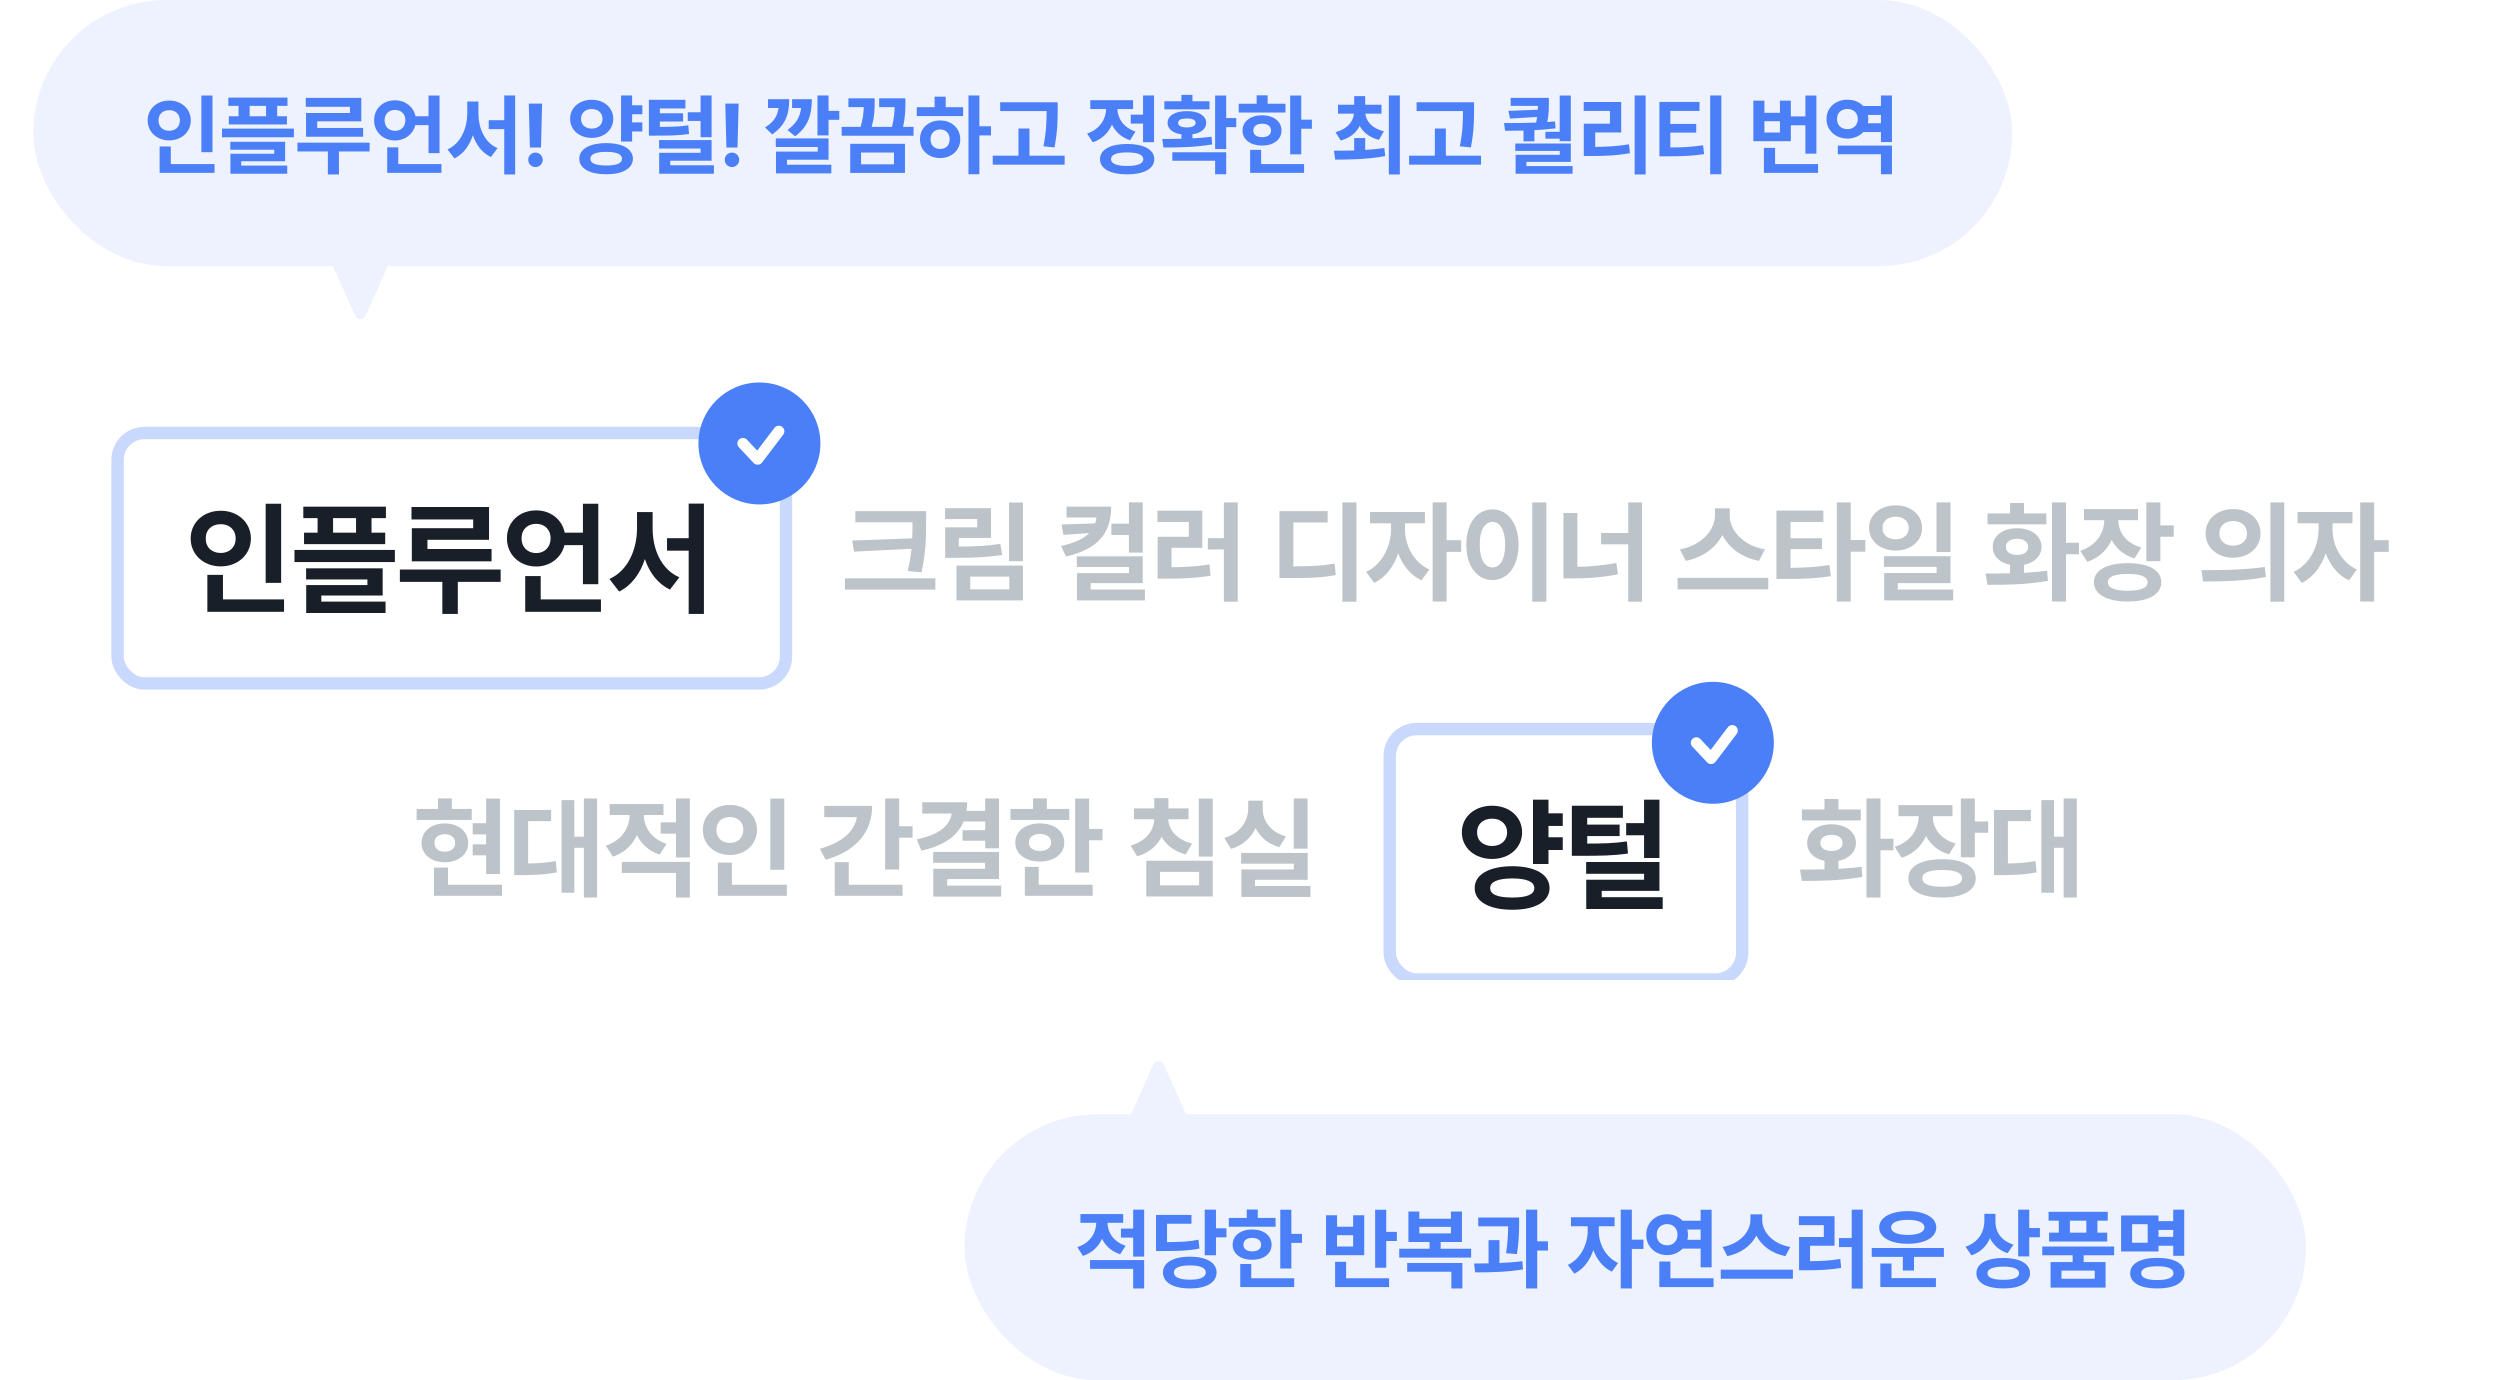 <svg width="451" height="249" viewBox="0 0 451 249" fill="none" xmlns="http://www.w3.org/2000/svg">
<g clip-path="url(#clip0_244_9252)">
<g filter="url(#filter0_d_244_9252)">
<rect x="19.092" y="76" width="122.816" height="47.408" rx="5.959" fill="white"/>
<path d="M49.719 89.874V104.147H46.925V89.874H49.719ZM33.395 96.138C33.395 93.224 35.773 91.129 38.829 91.14C41.873 91.129 44.252 93.224 44.263 96.138C44.252 99.095 41.873 101.179 38.829 101.179C35.773 101.179 33.395 99.095 33.395 96.138ZM36.123 96.138C36.101 97.796 37.268 98.757 38.829 98.757C40.335 98.757 41.502 97.796 41.513 96.138C41.502 94.523 40.335 93.552 38.829 93.563C37.268 93.552 36.101 94.523 36.123 96.138ZM36.406 109.363V102.707H39.222V107.137H50.242V109.363H36.406ZM68.622 90.398V92.471H66.025V95.09H68.491V97.163H53.848V95.09H56.292V92.471H53.717V90.398H68.622ZM52.123 100.393V98.211H70.237V100.393H52.123ZM54.219 103.536V101.528H68.033V106.438H56.968V107.53H68.556V109.581H54.24V104.54H65.283V103.536H54.219ZM59.085 95.09H63.232V92.471H59.085V95.09ZM87.22 90.464V96.378H76.112V98.036H87.678V100.262H73.296V94.283H84.361V92.712H73.231V90.464H87.22ZM71.136 103.972V101.746H89.315V103.972H81.589V109.755H78.796V103.972H71.136ZM106.931 89.874V104.387H104.159V97.338H100.831C100.274 99.629 98.223 101.19 95.735 101.201C92.724 101.19 90.432 99.051 90.454 96.116C90.432 93.159 92.724 91.064 95.735 91.075C98.299 91.064 100.394 92.69 100.875 95.09H104.159V89.874H106.931ZM93.095 96.116C93.084 97.764 94.229 98.778 95.735 98.778C97.197 98.778 98.321 97.764 98.332 96.116C98.321 94.457 97.197 93.497 95.735 93.497C94.229 93.497 93.084 94.457 93.095 96.116ZM93.749 109.363V102.925H96.543V107.137H107.411V109.363H93.749ZM116.734 94.348C116.745 98.08 118.25 101.714 121.557 103.143L119.854 105.369C117.65 104.3 116.166 102.314 115.337 99.859C114.486 102.467 112.958 104.605 110.689 105.718L108.943 103.449C112.347 101.91 113.897 98.08 113.918 94.348V91.38H116.734V94.348ZM119.331 98.342V96.094H123.237V89.853H125.987V109.755H123.237V98.342H119.331Z" fill="#191F28"/>
<rect x="20.209" y="77.117" width="120.582" height="45.173" rx="4.842" stroke="#4A7FF7" stroke-opacity="0.3" stroke-width="2.235"/>
</g>
<path d="M167.071 92.209V94.291C167.061 96.893 167.061 99.368 166.246 103.247L163.752 103.012C164.105 101.529 164.311 100.213 164.439 99.005L154.069 99.516L153.754 97.512L164.567 97.119C164.606 96.137 164.616 95.214 164.616 94.291V94.212H154.304V92.209H167.071ZM152.439 106.37V104.328H168.741V106.37H152.439ZM184.536 90.657V101.244H182.022V90.657H184.536ZM170.492 93.643V91.679H178.781V97.041H172.967V98.592C175.953 98.583 178.064 98.504 180.47 98.101L180.784 100.105C178.044 100.547 175.629 100.635 172.083 100.635H170.512V95.136H176.287V93.643H170.492ZM172.555 108.315V102.03H184.536V108.315H172.555ZM175.03 106.311H182.081V104.013H175.03V106.311ZM200.453 91.404C200.453 96.226 198.066 99.054 192.302 100.399L191.418 98.494C193.893 97.954 195.493 97.159 196.485 96.167L191.85 96.491L191.497 94.625L197.575 94.419C197.683 94.075 197.762 93.712 197.801 93.348H192.4V91.404H200.453ZM194.266 102.285V100.36H206.149V105.192H196.76V106.351H206.542V108.315H194.286V103.385H203.674V102.285H194.266ZM200.492 96.51V94.468H203.654V90.638H206.149V99.692H203.654V96.51H200.492ZM223.28 90.638V108.55H220.785V99.123H217.898V97.08H220.785V90.638H223.28ZM208.804 94.153V92.13H216.896V98.828H211.338V102.324C213.803 102.305 215.885 102.216 218.193 101.813L218.389 103.856C215.737 104.298 213.312 104.396 210.317 104.386H208.843V96.844H214.461V94.153H208.804ZM244.696 90.638V108.55H242.162V90.638H244.696ZM230.81 104.288V92.209H239.511V94.252H233.324V102.167C236.525 102.167 238.499 102.079 240.748 101.676L240.984 103.738C238.509 104.21 236.231 104.288 232.362 104.288H230.81ZM253.46 95.509C253.45 98.229 254.904 101.372 257.84 102.737L256.445 104.701C254.452 103.787 253.038 101.961 252.232 99.82C251.437 102.177 249.964 104.18 247.902 105.152L246.448 103.169C249.424 101.784 250.926 98.465 250.946 95.509V94.409H247.155V92.366H257.054V94.409H253.46V95.509ZM258.449 108.511V90.638H260.963V97.453H263.595V99.555H260.963V108.511H258.449ZM278.958 90.638V108.55H276.424V90.638H278.958ZM264.522 98.258C264.512 94.36 266.505 91.895 269.255 91.895C271.946 91.895 273.949 94.36 273.949 98.258C273.949 102.187 271.946 104.642 269.255 104.642C266.505 104.642 264.512 102.187 264.522 98.258ZM266.938 98.258C266.928 100.92 267.861 102.373 269.255 102.363C270.61 102.373 271.524 100.92 271.534 98.258C271.524 95.607 270.61 94.153 269.255 94.153C267.861 94.153 266.928 95.607 266.938 98.258ZM296.226 90.638V108.55H293.732V98.2H288.841V96.157H293.732V90.638H296.226ZM282.045 104.347V92.543H284.559V102.255C286.828 102.216 289.165 102.02 291.591 101.558L291.866 103.601C288.979 104.2 286.229 104.347 283.558 104.347H282.045ZM312.045 92.995C312.035 95.617 314.363 98.416 318.409 99.103L317.309 101.185C314.186 100.566 311.878 98.808 310.719 96.52C309.541 98.789 307.223 100.556 304.13 101.185L303.049 99.103C307.027 98.396 309.354 95.587 309.374 92.995V91.698H312.045V92.995ZM302.637 106.311V104.249H318.998V106.311H302.637ZM328.94 92.111V94.153H323.009V97.1H328.685V99.064H323.009V102.442C325.562 102.413 327.654 102.305 330.04 101.931L330.276 103.954C327.546 104.367 325.11 104.445 321.987 104.445H320.475V92.111H328.94ZM331.356 108.511V90.638H333.87V97.414H336.502V99.516H333.87V108.511H331.356ZM341.986 91.168C344.706 91.158 346.749 92.867 346.758 95.253C346.749 97.62 344.706 99.309 341.986 99.319C339.226 99.309 337.174 97.62 337.174 95.253C337.174 92.867 339.226 91.158 341.986 91.168ZM339.609 95.253C339.59 96.53 340.601 97.286 341.986 97.296C343.341 97.286 344.333 96.53 344.343 95.253C344.333 93.967 343.341 93.211 341.986 93.211C340.611 93.211 339.59 93.967 339.609 95.253ZM339.864 102.265V100.34H351.865V105.192H342.359V106.351H352.356V108.315H339.904V103.365H349.371V102.265H339.864ZM349.351 99.594V90.638H351.865V99.594H349.351ZM372.712 90.638V97.905H375.049V99.987H372.712V108.511H370.178V90.638H372.712ZM358.197 103.463C359.503 103.463 361.026 103.463 362.617 103.424V101.892C360.721 101.519 359.484 100.311 359.494 98.651C359.484 96.658 361.291 95.293 363.893 95.293C366.447 95.293 368.273 96.658 368.293 98.651C368.273 100.311 367.016 101.529 365.131 101.892V103.336C366.545 103.257 367.969 103.139 369.295 102.953L369.452 104.779C365.651 105.486 361.546 105.516 358.531 105.506L358.197 103.463ZM358.551 94.586V92.621H362.617V90.736H365.131V92.621H369.157V94.586H358.551ZM361.87 98.651C361.86 99.594 362.666 100.105 363.893 100.105C365.082 100.105 365.877 99.594 365.877 98.651C365.877 97.728 365.082 97.208 363.893 97.198C362.666 97.208 361.86 97.728 361.87 98.651ZM385.699 91.836V93.839H382.144C382.153 95.921 383.42 97.934 386.268 98.769L385.07 100.733C383.096 100.134 381.721 98.926 380.936 97.404C380.14 99.201 378.687 100.635 376.546 101.342L375.269 99.358C378.235 98.425 379.581 96.108 379.61 93.839H375.957V91.836H385.699ZM377.744 105.035C377.734 102.854 380.091 101.588 383.872 101.597C387.594 101.588 389.892 102.854 389.902 105.035C389.892 107.225 387.594 108.521 383.872 108.511C380.091 108.521 377.734 107.225 377.744 105.035ZM380.258 105.035C380.238 106.056 381.525 106.567 383.872 106.567C386.19 106.567 387.427 106.056 387.427 105.035C387.427 104.033 386.19 103.532 383.872 103.542C381.525 103.532 380.238 104.033 380.258 105.035ZM387.211 101.244V90.638H389.725V94.782H392.141V96.825H389.725V101.244H387.211ZM402.853 91.836C405.691 91.826 407.793 93.653 407.803 96.216C407.793 98.789 405.691 100.606 402.853 100.615C400.035 100.606 397.874 98.789 397.884 96.216C397.874 93.653 400.035 91.826 402.853 91.836ZM397.138 102.854C400.329 102.864 404.748 102.825 408.569 102.285L408.765 104.092C404.798 104.868 400.555 104.897 397.432 104.897L397.138 102.854ZM400.378 96.216C400.369 97.63 401.439 98.445 402.853 98.435C404.277 98.445 405.357 97.63 405.367 96.216C405.357 94.821 404.277 93.996 402.853 93.996C401.439 93.996 400.369 94.821 400.378 96.216ZM409.59 108.55V90.638H412.084V108.55H409.59ZM420.789 95.509C420.779 98.229 422.233 101.372 425.169 102.737L423.775 104.701C421.781 103.787 420.367 101.961 419.562 99.82C418.766 102.177 417.293 104.18 415.231 105.152L413.777 103.169C416.753 101.784 418.256 98.465 418.275 95.509V94.409H414.484V92.366H424.384V94.409H420.789V95.509ZM425.778 108.511V90.638H428.292V97.453H430.924V99.555H428.292V108.511H425.778Z" fill="#BCC3C9"/>
<path d="M90.187 144.066V157.677H87.692V154.299H85.276V152.315H87.692V150.528H85.276V148.504H87.692V144.066H90.187ZM75.161 147.915V145.932H79.011V144.026H81.505V145.932H85.1V147.915H75.161ZM76.045 152.06C76.026 149.997 77.803 148.544 80.229 148.544C82.684 148.544 84.452 149.997 84.471 152.06C84.452 154.122 82.684 155.556 80.229 155.556C77.803 155.556 76.026 154.122 76.045 152.06ZM78.284 161.605V156.518H80.818V159.602H90.56V161.605H78.284ZM78.382 152.06C78.373 153.091 79.139 153.65 80.229 153.65C81.309 153.65 82.105 153.091 82.114 152.06C82.105 151.058 81.309 150.498 80.229 150.488C79.139 150.498 78.373 151.058 78.382 152.06ZM107.71 144.046V161.919H105.334V152.943H103.605V161.055H101.307V144.341H103.605V150.94H105.334V144.046H107.71ZM92.764 157.873V146.108H99.422V148.131H95.278V155.772C97.006 155.742 98.538 155.644 100.266 155.34L100.443 157.382C98.263 157.795 96.358 157.863 94.001 157.873H92.764ZM119.695 145.048V147.031H116.14C116.15 149.133 117.427 151.303 120.245 152.236L119.008 154.161C117.034 153.542 115.669 152.246 114.893 150.645C114.098 152.423 112.674 153.857 110.562 154.534L109.286 152.551C112.232 151.618 113.567 149.251 113.587 147.031H109.993V145.048H119.695ZM112.173 157.48V155.477H124.448V161.919H121.954V157.48H112.173ZM119.185 150.39V148.347H121.954V144.046H124.448V154.691H121.954V150.39H119.185ZM141.481 144.066V156.911H138.967V144.066H141.481ZM126.79 149.703C126.79 147.081 128.931 145.195 131.68 145.205C134.42 145.195 136.561 147.081 136.571 149.703C136.561 152.364 134.42 154.24 131.68 154.24C128.931 154.24 126.79 152.364 126.79 149.703ZM129.245 149.703C129.225 151.195 130.276 152.06 131.68 152.06C133.035 152.06 134.086 151.195 134.096 149.703C134.086 148.249 133.035 147.375 131.68 147.385C130.276 147.375 129.225 148.249 129.245 149.703ZM129.5 161.605V155.615H132.034V159.602H141.952V161.605H129.5ZM162.21 144.046V149.054H164.626V151.117H162.21V156.852H159.677V144.046H162.21ZM147.912 153.12C151.918 152.01 154.187 149.938 154.58 147.424H148.697V145.382H157.339C157.329 150.213 154.315 153.592 148.953 155.104L147.912 153.12ZM150.583 161.605V155.536H153.116V159.602H162.819V161.605H150.583ZM180.225 144.046V153.042H177.73V151.667H173.645V149.762H177.73V148.19H173.842C172.732 150.871 170.179 152.59 166.221 153.454L165.376 151.411C169.471 150.606 171.357 148.907 171.691 146.756H166.378V144.733H174.47C174.47 145.274 174.431 145.794 174.352 146.285H177.73V144.046H180.225ZM168.342 155.654V153.69H180.225V158.58H170.876V159.759H180.618V161.743H168.362V156.734H177.711V155.654H168.342ZM196.472 144.066V149.545H198.888V151.588H196.472V157.402H193.958V144.066H196.472ZM182.291 147.915V145.932H186.357V144.026H188.851V145.932H192.897V147.915H182.291ZM183.155 152.001C183.155 149.928 184.992 148.544 187.594 148.544C190.187 148.544 191.994 149.928 191.994 152.001C191.994 154.063 190.187 155.418 187.594 155.418C184.992 155.418 183.155 154.063 183.155 152.001ZM184.884 161.605V156.381H187.378V159.602H197.12V161.605H184.884ZM185.61 152.001C185.601 152.983 186.396 153.513 187.594 153.513C188.802 153.513 189.617 152.983 189.617 152.001C189.617 151.009 188.802 150.459 187.594 150.449C186.396 150.459 185.601 151.009 185.61 152.001ZM214.412 145.833V147.797H210.759C210.818 149.624 212.193 151.46 215.06 152.177L213.901 154.141C211.829 153.601 210.376 152.443 209.541 150.95C208.736 152.59 207.272 153.876 205.141 154.475L203.983 152.551C206.811 151.716 208.166 149.771 208.225 147.797H204.572V145.833H208.225V143.987H210.778V145.833H214.412ZM206.791 161.723V155.281H218.772V161.723H206.791ZM209.266 159.719H216.317V157.284H209.266V159.719ZM216.258 154.534V144.066H218.772V154.534H216.258ZM235.883 144.046V153.1H233.389V144.046H235.883ZM220.858 151.176C223.844 150.282 225.179 148.033 225.179 145.814V144.439H227.791V145.814C227.772 147.984 229.068 150.056 231.995 150.901L230.777 152.826C228.724 152.236 227.31 150.989 226.495 149.398C225.69 151.136 224.227 152.501 222.096 153.14L220.858 151.176ZM223.902 155.811V153.866H235.903V158.718H226.397V159.818H236.394V161.801H223.942V156.852H233.409V155.811H223.902Z" fill="#BCC3C9"/>
<g filter="url(#filter1_d_244_9252)">
<rect x="248.592" y="129.408" width="65.817" height="47.408" rx="5.959" fill="white"/>
<path d="M280.921 145.727V147.996H278.346V150.048H280.921V152.339H278.346V154.871H275.552V143.261H278.346V145.727H280.921ZM262.72 149.153C262.709 146.327 265.066 144.341 268.176 144.352C271.253 144.341 273.588 146.327 273.588 149.153C273.588 151.957 271.253 153.965 268.176 153.954C265.066 153.965 262.709 151.957 262.72 149.153ZM265.033 159.214C265.023 156.737 267.685 155.275 271.842 155.264C275.923 155.275 278.531 156.737 278.542 159.214C278.531 161.658 275.923 163.131 271.842 163.12C267.685 163.131 265.023 161.658 265.033 159.214ZM265.47 149.153C265.448 150.703 266.616 151.608 268.176 151.619C269.704 151.608 270.871 150.703 270.882 149.153C270.871 147.626 269.704 146.676 268.176 146.687C266.616 146.676 265.448 147.626 265.47 149.153ZM267.827 159.214C267.805 160.381 269.234 160.916 271.842 160.916C274.417 160.916 275.792 160.381 275.792 159.214C275.792 158.057 274.417 157.479 271.842 157.468C269.234 157.479 267.805 158.057 267.827 159.214ZM291.771 144.352V146.534H285.333V147.756H291.182V149.83H285.333V151.183C288.258 151.172 290.211 151.128 292.492 150.79L292.688 152.972C290.058 153.365 287.81 153.387 284.111 153.387H282.562V144.352H291.771ZM285.137 156.639V154.5H298.362V159.716H287.952V160.85H298.951V162.989H285.159V157.708H295.59V156.639H285.137ZM292.361 149.677V147.495H295.59V143.261H298.362V153.78H295.59V149.677H292.361Z" fill="#191F28"/>
<rect x="249.709" y="130.526" width="63.582" height="45.173" rx="4.842" stroke="#4A7FF7" stroke-opacity="0.3" stroke-width="2.235"/>
</g>
<g clip-path="url(#clip1_244_9252)">
<path d="M339.237 144.046V151.313H341.574V153.395H339.237V161.919H336.703V144.046H339.237ZM324.722 156.872C326.029 156.872 327.551 156.872 329.142 156.832V155.3C327.246 154.927 326.009 153.719 326.019 152.06C326.009 150.066 327.816 148.701 330.418 148.701C332.972 148.701 334.798 150.066 334.818 152.06C334.798 153.719 333.541 154.937 331.656 155.3V156.744C333.07 156.665 334.494 156.547 335.82 156.361L335.977 158.187C332.176 158.895 328.071 158.924 325.056 158.914L324.722 156.872ZM325.076 147.994V146.03H329.142V144.144H331.656V146.03H335.682V147.994H325.076ZM328.395 152.06C328.386 153.002 329.191 153.513 330.418 153.513C331.607 153.513 332.402 153.002 332.402 152.06C332.402 151.136 331.607 150.616 330.418 150.606C329.191 150.616 328.386 151.136 328.395 152.06ZM352.224 145.244V147.247H348.669C348.679 149.329 349.945 151.343 352.793 152.177L351.595 154.141C349.621 153.542 348.246 152.334 347.461 150.812C346.665 152.609 345.212 154.043 343.071 154.75L341.794 152.767C344.76 151.834 346.106 149.516 346.135 147.247H342.482V145.244H352.224ZM344.269 158.443C344.259 156.263 346.616 154.996 350.397 155.006C354.119 154.996 356.417 156.263 356.427 158.443C356.417 160.633 354.119 161.929 350.397 161.919C346.616 161.929 344.259 160.633 344.269 158.443ZM346.783 158.443C346.764 159.464 348.05 159.975 350.397 159.975C352.715 159.975 353.952 159.464 353.952 158.443C353.952 157.441 352.715 156.94 350.397 156.95C348.05 156.94 346.764 157.441 346.783 158.443ZM353.736 154.652V144.046H356.25V148.19H358.666V150.233H356.25V154.652H353.736ZM374.658 144.046V161.919H372.281V152.943H370.553V161.055H368.255V144.341H370.553V150.94H372.281V144.046H374.658ZM359.711 157.873V146.108H366.369V148.131H362.225V155.772C363.953 155.742 365.485 155.644 367.214 155.34L367.391 157.382C365.21 157.795 363.305 157.863 360.948 157.873H359.711Z" fill="#BCC3C9"/>
</g>
</g>
<circle cx="137" cy="80" r="11" fill="#4A7FF7"/>
<path d="M140.5 77.8L136.681 82.835L134.019 79.999" stroke="white" stroke-width="2" stroke-linecap="round" stroke-linejoin="round"/>
<circle cx="309" cy="134" r="11" fill="#4A7FF7"/>
<path d="M312.5 131.8L308.681 136.835L306.019 133.999" stroke="white" stroke-width="2" stroke-linecap="round" stroke-linejoin="round"/>
<path d="M208.089 192.018L202.637 204.088C202.339 204.75 202.823 205.5 203.549 205.5H214.451C215.177 205.5 215.661 204.75 215.363 204.088L209.911 192.018C209.557 191.233 208.443 191.233 208.089 192.018Z" fill="white"/>
<path d="M208.089 192.018L202.637 204.088C202.339 204.75 202.823 205.5 203.549 205.5H214.451C215.177 205.5 215.661 204.75 215.363 204.088L209.911 192.018C209.557 191.233 208.443 191.233 208.089 192.018Z" fill="#4A7FF7" fill-opacity="0.1"/>
<rect x="174" y="201" width="242" height="48" rx="24" fill="white"/>
<rect x="174" y="201" width="242" height="48" rx="24" fill="#4A7FF7" fill-opacity="0.1"/>
<path d="M202.625 219.016V220.594H199.797C199.805 222.266 200.82 223.992 203.062 224.734L202.078 226.266C200.508 225.773 199.422 224.742 198.805 223.469C198.172 224.883 197.039 226.023 195.359 226.562L194.344 224.984C196.688 224.242 197.75 222.359 197.766 220.594H194.906V219.016H202.625ZM196.641 228.906V227.312H206.406V232.438H204.422V228.906H196.641ZM202.219 223.266V221.641H204.422V218.219H206.406V226.688H204.422V223.266H202.219ZM219.363 218.219V221.594H221.253V223.219H219.363V226.453H217.331V218.219H219.363ZM208.55 225.688V219.172H214.941V220.766H210.534V224.078C213.175 224.062 214.62 223.977 216.206 223.641L216.378 225.234C214.62 225.617 212.948 225.68 209.738 225.688H208.55ZM209.8 229.547C209.792 227.758 211.698 226.703 214.675 226.703C217.597 226.703 219.464 227.758 219.472 229.547C219.464 231.375 217.597 232.445 214.675 232.438C211.698 232.445 209.792 231.375 209.8 229.547ZM211.769 229.547C211.761 230.406 212.808 230.859 214.675 230.859C216.48 230.859 217.527 230.406 217.534 229.547C217.527 228.711 216.48 228.273 214.675 228.281C212.808 228.273 211.761 228.711 211.769 229.547ZM232.959 218.234V222.594H234.881V224.219H232.959V228.844H230.959V218.234H232.959ZM221.678 221.297V219.719H224.913V218.203H226.897V219.719H230.116V221.297H221.678ZM222.366 224.547C222.366 222.898 223.827 221.797 225.897 221.797C227.959 221.797 229.397 222.898 229.397 224.547C229.397 226.188 227.959 227.266 225.897 227.266C223.827 227.266 222.366 226.188 222.366 224.547ZM223.741 232.188V228.031H225.725V230.594H233.475V232.188H223.741ZM224.319 224.547C224.311 225.328 224.944 225.75 225.897 225.75C226.858 225.75 227.506 225.328 227.506 224.547C227.506 223.758 226.858 223.32 225.897 223.312C224.944 223.32 224.311 223.758 224.319 224.547ZM250.075 218.234V222.234H251.997V223.875H250.075V228.703H248.075V218.234H250.075ZM239.216 226.438V219.234H241.2V221.297H244.106V219.234H246.106V226.438H239.216ZM240.856 232.188V227.625H242.841V230.594H250.591V232.188H240.856ZM241.2 224.875H244.106V222.828H241.2V224.875ZM265.391 225.266V226.875H252.422V225.266H257.891V224.062H254.078V218.562H256.047V219.859H261.75V218.562H263.734V224.062H259.891V225.266H265.391ZM253.859 229.422V227.844H263.812V232.438H261.828V229.422H253.859ZM256.047 222.5H261.75V221.328H256.047V222.5ZM274.05 219.641V220.781C274.034 222.117 274.034 223.867 273.659 226.234L271.691 226.078C272.019 224.016 272.05 222.492 272.066 221.234H266.675V219.641H274.05ZM265.925 227.938C266.722 227.938 267.613 227.93 268.534 227.906V223.719H270.503V227.844C271.902 227.789 273.316 227.688 274.628 227.516L274.753 229C271.823 229.492 268.605 229.547 266.113 229.531L265.925 227.938ZM275.3 232.438V218.219H277.316V223.938H279.253V225.594H277.316V232.438H275.3ZM288.416 222.094C288.408 224.258 289.564 226.758 291.9 227.844L290.791 229.406C289.205 228.68 288.08 227.227 287.439 225.523C286.806 227.398 285.634 228.992 283.994 229.766L282.838 228.188C285.205 227.086 286.4 224.445 286.416 222.094V221.219H283.4V219.594H291.275V221.219H288.416V222.094ZM292.384 232.438V218.219H294.384V223.641H296.478V225.312H294.384V232.438H292.384ZM308.778 218.234V228.625H306.794V225.25H303.544C302.856 225.977 301.872 226.422 300.762 226.422C298.606 226.422 296.966 224.859 296.981 222.75C296.966 220.609 298.606 219.055 300.762 219.047C301.864 219.055 302.848 219.492 303.536 220.219H306.794V218.234H308.778ZM298.872 222.75C298.864 223.938 299.653 224.656 300.762 224.656C301.809 224.656 302.614 223.938 302.622 222.75C302.614 221.547 301.809 220.828 300.762 220.828C299.653 220.828 298.864 221.547 298.872 222.75ZM299.341 232.188V227.578H301.341V230.594H309.122V232.188H299.341ZM304.395 221.812C304.473 222.109 304.512 222.422 304.512 222.75C304.512 223.062 304.473 223.367 304.403 223.656H306.794V221.812H304.395ZM317.906 220.094C317.898 222.18 319.75 224.406 322.969 224.953L322.094 226.609C319.609 226.117 317.773 224.719 316.852 222.898C315.914 224.703 314.07 226.109 311.609 226.609L310.75 224.953C313.914 224.391 315.766 222.156 315.781 220.094V219.062H317.906V220.094ZM310.422 230.688V229.047H323.438V230.688H310.422ZM336.034 218.219V232.469H334.05V224.969H331.753V223.344H334.05V218.219H336.034ZM324.519 221.016V219.406H330.956V224.734H326.534V227.516C328.495 227.5 330.152 227.43 331.988 227.109L332.144 228.734C330.034 229.086 328.105 229.164 325.722 229.156H324.55V223.156H329.019V221.016H324.519ZM350.678 225.141V226.734H345.288V229.203H343.272V226.734H337.663V225.141H350.678ZM339.006 221.438C339.006 219.633 341.069 218.5 344.163 218.484C347.241 218.5 349.295 219.633 349.303 221.438C349.295 223.25 347.241 224.375 344.163 224.375C341.069 224.375 339.006 223.25 339.006 221.438ZM339.209 232.188V227.938H341.225V230.578H349.241V232.188H339.209ZM341.163 221.438C341.155 222.305 342.327 222.773 344.163 222.781C345.998 222.773 347.163 222.305 347.163 221.438C347.163 220.531 345.998 220.062 344.163 220.062C342.327 220.062 341.155 220.531 341.163 221.438ZM359.981 220.453C359.973 222.18 360.981 223.836 363.231 224.531L362.169 226.078C360.661 225.578 359.606 224.609 358.997 223.367C358.38 224.797 357.278 225.922 355.653 226.469L354.575 224.906C356.95 224.117 357.966 222.227 357.981 220.266V218.969H359.981V220.453ZM356.544 229.688C356.536 227.961 358.419 226.938 361.419 226.938C364.364 226.938 366.208 227.961 366.216 229.688C366.208 231.43 364.364 232.445 361.419 232.438C358.419 232.445 356.536 231.43 356.544 229.688ZM358.544 229.688C358.528 230.492 359.552 230.875 361.419 230.875C363.262 230.875 364.247 230.492 364.247 229.688C364.247 228.914 363.262 228.5 361.419 228.5C359.552 228.5 358.528 228.914 358.544 229.688ZM364.075 226.656V218.219H366.075V221.547H367.997V223.203H366.075V226.656H364.075ZM381.391 224.875V226.453H375.891V227.672H379.844V232.281H369.922V227.672H373.906V226.453H368.422V224.875H381.391ZM369.562 220.203V218.609H380.234V220.203H378.375V222.375H380.141V223.969H369.656V222.375H371.406V220.203H369.562ZM371.891 230.688H377.891V229.219H371.891V230.688ZM373.406 222.375H376.375V220.203H373.406V222.375ZM394.034 218.219V226.547H392.05V224.734H389.394V225.766H382.644V219.266H389.394V220.297H392.05V218.219H394.034ZM384.284 229.688C384.284 227.938 386.144 226.914 389.175 226.922C392.214 226.914 394.073 227.938 394.081 229.688C394.073 231.445 392.214 232.445 389.175 232.438C386.144 232.445 384.284 231.445 384.284 229.688ZM384.628 224.188H387.441V220.844H384.628V224.188ZM386.269 229.688C386.269 230.5 387.292 230.922 389.175 230.922C391.066 230.922 392.089 230.5 392.097 229.688C392.089 228.844 391.066 228.438 389.175 228.438C387.292 228.438 386.269 228.844 386.269 229.688ZM389.394 223.125H392.05V221.875H389.394V223.125Z" fill="#4A7FF7"/>
<path d="M65.911 56.981L71.362 44.911C71.661 44.249 71.177 43.499 70.451 43.499L59.549 43.499C58.823 43.499 58.339 44.249 58.638 44.911L64.089 56.981C64.443 57.766 65.557 57.766 65.911 56.981Z" fill="white"/>
<path d="M65.911 56.981L71.362 44.911C71.661 44.249 71.177 43.499 70.451 43.499L59.549 43.499C58.823 43.499 58.339 44.249 58.638 44.911L64.089 56.981C64.443 57.766 65.557 57.766 65.911 56.981Z" fill="#4A7FF7" fill-opacity="0.1"/>
<rect x="6" width="357" height="48" rx="24" fill="white"/>
<rect x="6" width="357" height="48" rx="24" fill="#4A7FF7" fill-opacity="0.1"/>
<path d="M38.328 17.234V27.453H36.328V17.234H38.328ZM26.641 21.719C26.641 19.633 28.344 18.133 30.531 18.141C32.711 18.133 34.414 19.633 34.422 21.719C34.414 23.836 32.711 25.328 30.531 25.328C28.344 25.328 26.641 23.836 26.641 21.719ZM28.594 21.719C28.578 22.906 29.414 23.594 30.531 23.594C31.609 23.594 32.445 22.906 32.453 21.719C32.445 20.562 31.609 19.867 30.531 19.875C29.414 19.867 28.578 20.562 28.594 21.719ZM28.797 31.188V26.422H30.812V29.594H38.703V31.188H28.797ZM51.862 17.609V19.094H50.003V20.969H51.769V22.453H41.284V20.969H43.034V19.094H41.191V17.609H51.862ZM40.05 24.766V23.203H53.019V24.766H40.05ZM41.55 27.016V25.578H51.441V29.094H43.519V29.875H51.816V31.344H41.566V27.734H49.472V27.016H41.55ZM45.034 20.969H48.003V19.094H45.034V20.969ZM65.178 17.656V21.891H57.225V23.078H65.506V24.672H55.209V20.391H63.131V19.266H55.163V17.656H65.178ZM53.663 27.328V25.734H66.678V27.328H61.147V31.469H59.147V27.328H53.663ZM79.291 17.234V27.625H77.306V22.578H74.923C74.525 24.219 73.056 25.336 71.275 25.344C69.119 25.336 67.478 23.805 67.494 21.703C67.478 19.586 69.119 18.086 71.275 18.094C73.111 18.086 74.611 19.25 74.955 20.969H77.306V17.234H79.291ZM69.384 21.703C69.377 22.883 70.197 23.609 71.275 23.609C72.322 23.609 73.127 22.883 73.134 21.703C73.127 20.516 72.322 19.828 71.275 19.828C70.197 19.828 69.377 20.516 69.384 21.703ZM69.853 31.188V26.578H71.853V29.594H79.634V31.188H69.853ZM86.309 20.438C86.317 23.109 87.395 25.711 89.763 26.734L88.544 28.328C86.966 27.562 85.903 26.141 85.309 24.383C84.7 26.25 83.606 27.781 81.981 28.578L80.731 26.953C83.169 25.852 84.278 23.109 84.294 20.438V18.312H86.309V20.438ZM88.169 23.297V21.688H90.966V17.219H92.934V31.469H90.966V23.297H88.169ZM97.797 18.688L97.594 26.609H95.594L95.391 18.688H97.797ZM95.297 28.828C95.281 28.109 95.875 27.523 96.609 27.531C97.305 27.523 97.906 28.109 97.906 28.828C97.906 29.555 97.305 30.141 96.609 30.141C95.875 30.141 95.281 29.555 95.297 28.828ZM115.881 18.984V20.609H114.037V22.078H115.881V23.719H114.037V25.531H112.037V17.219H114.037V18.984H115.881ZM102.85 21.438C102.842 19.414 104.53 17.992 106.756 18C108.959 17.992 110.631 19.414 110.631 21.438C110.631 23.445 108.959 24.883 106.756 24.875C104.53 24.883 102.842 23.445 102.85 21.438ZM104.506 28.641C104.498 26.867 106.405 25.82 109.381 25.812C112.303 25.82 114.17 26.867 114.178 28.641C114.17 30.391 112.303 31.445 109.381 31.438C106.405 31.445 104.498 30.391 104.506 28.641ZM104.819 21.438C104.803 22.547 105.639 23.195 106.756 23.203C107.85 23.195 108.686 22.547 108.694 21.438C108.686 20.344 107.85 19.664 106.756 19.672C105.639 19.664 104.803 20.344 104.819 21.438ZM106.506 28.641C106.491 29.477 107.514 29.859 109.381 29.859C111.225 29.859 112.209 29.477 112.209 28.641C112.209 27.812 111.225 27.398 109.381 27.391C107.514 27.398 106.491 27.812 106.506 28.641ZM123.65 18V19.562H119.041V20.438H123.228V21.922H119.041V22.891C121.134 22.883 122.533 22.852 124.166 22.609L124.306 24.172C122.423 24.453 120.814 24.469 118.166 24.469H117.056V18H123.65ZM118.9 26.797V25.266H128.369V29H120.916V29.812H128.791V31.344H118.916V27.562H126.384V26.797H118.9ZM124.072 21.812V20.25H126.384V17.219H128.369V24.75H126.384V21.812H124.072ZM133.247 18.688L133.044 26.609H131.044L130.841 18.688H133.247ZM130.747 28.828C130.731 28.109 131.325 27.523 132.059 27.531C132.755 27.523 133.356 28.109 133.356 28.828C133.356 29.555 132.755 30.141 132.059 30.141C131.325 30.141 130.731 29.555 130.747 28.828ZM149.472 17.219V20H151.409V21.609H149.472V24.422H147.472V17.219H149.472ZM138.019 23C139.495 22.039 140.23 21.086 140.456 19.484H138.55V17.891H142.378C142.37 20.805 141.605 22.609 139.316 24.25L138.019 23ZM139.956 26.516V24.969H149.472V28.812H141.972V29.719H149.972V31.281H139.988V27.344H147.519V26.516H139.956ZM142.066 23.453C143.589 22.312 144.308 21.219 144.519 19.484H142.894V17.891H146.456C146.448 20.891 145.722 22.859 143.441 24.594L142.066 23.453ZM164.803 22.891V24.484H151.834V22.891H155.248C155.694 21.375 155.803 20.234 155.827 19.328H153.053V17.734H157.787V18.562C157.787 19.555 157.787 20.977 157.241 22.891H160.912C161.287 21.383 161.366 20.258 161.389 19.328H158.6V17.734H163.334V18.672C163.327 19.711 163.327 21.078 162.905 22.891H164.803ZM153.381 31.203V25.938H163.256V31.203H153.381ZM155.334 29.641H161.272V27.516H155.334V29.641ZM176.681 17.219V22.781H178.775V24.422H176.681V31.438H174.712V17.219H176.681ZM165.384 20.938V19.344H168.603V17.438H170.603V19.344H173.744V20.938H165.384ZM165.962 25.125C165.955 23.141 167.502 21.727 169.603 21.734C171.673 21.727 173.228 23.141 173.228 25.125C173.228 27.109 171.673 28.508 169.603 28.516C167.502 28.508 165.955 27.109 165.962 25.125ZM167.869 25.125C167.869 26.227 168.595 26.883 169.603 26.875C170.595 26.883 171.322 26.227 171.322 25.125C171.322 24.031 170.595 23.359 169.603 23.344C168.595 23.359 167.869 24.031 167.869 25.125ZM190.809 18.453V19.797C190.802 21.578 190.802 23.578 190.231 26.594L188.231 26.391C188.778 23.703 188.802 21.703 188.809 20.031H180.434V18.453H190.809ZM179.091 29.703V28.078H183.731V23.188H185.716V28.078H192.059V29.703H179.091ZM208.191 17.219V25.656H206.206V22.297H203.988V20.688H206.206V17.219H208.191ZM196.113 24.094C198.441 23.312 199.503 21.453 199.55 19.672H196.691V18.078H204.409V19.672H201.581C201.62 21.328 202.636 23 204.847 23.734L203.863 25.297C202.3 24.789 201.214 23.758 200.597 22.484C199.972 23.93 198.831 25.094 197.144 25.672L196.113 24.094ZM198.441 28.719C198.441 26.992 200.3 25.977 203.331 25.969C206.37 25.977 208.23 26.992 208.238 28.719C208.23 30.445 206.37 31.453 203.331 31.453C200.3 31.453 198.441 30.445 198.441 28.719ZM200.425 28.719C200.425 29.531 201.448 29.938 203.331 29.938C205.222 29.938 206.245 29.531 206.253 28.719C206.245 27.898 205.222 27.492 203.331 27.5C201.448 27.492 200.425 27.898 200.425 28.719ZM221.209 17.234V21.297H223.022V22.938H221.209V26.891H219.209V17.234H221.209ZM209.678 25.062C210.717 25.062 211.897 25.062 213.131 25.031V24.234C211.584 24.016 210.623 23.258 210.631 22.172C210.623 20.852 212.006 20.039 214.116 20.047C216.209 20.039 217.592 20.852 217.6 22.172C217.592 23.258 216.639 24.008 215.116 24.227V24.961C216.288 24.898 217.459 24.812 218.553 24.672L218.694 26.047C215.686 26.578 212.389 26.609 209.881 26.609L209.678 25.062ZM210.053 19.719V18.266H213.131V17.109H215.116V18.266H218.194V19.719H210.053ZM211.491 29V27.469H221.209V31.438H219.209V29H211.491ZM212.538 22.172C212.53 22.688 213.1 22.992 214.116 22.984C215.116 22.992 215.686 22.688 215.694 22.172C215.686 21.617 215.116 21.375 214.116 21.375C213.1 21.375 212.53 21.617 212.538 22.172ZM234.744 17.234V21.594H236.666V23.219H234.744V27.844H232.744V17.234H234.744ZM223.462 20.297V18.719H226.697V17.203H228.681V18.719H231.9V20.297H223.462ZM224.15 23.547C224.15 21.898 225.611 20.797 227.681 20.797C229.744 20.797 231.181 21.898 231.181 23.547C231.181 25.188 229.744 26.266 227.681 26.266C225.611 26.266 224.15 25.188 224.15 23.547ZM225.525 31.188V27.031H227.509V29.594H235.259V31.188H225.525ZM226.103 23.547C226.095 24.328 226.728 24.75 227.681 24.75C228.642 24.75 229.291 24.328 229.291 23.547C229.291 22.758 228.642 22.32 227.681 22.312C226.728 22.32 226.095 22.758 226.103 23.547ZM246.281 24.906V27.047C247.453 26.977 248.625 26.867 249.734 26.703L249.891 28.156C246.734 28.758 243.359 28.789 240.875 28.797L240.641 27.188C241.711 27.188 242.969 27.18 244.297 27.141V24.906H246.281ZM240.922 23.844C243.07 23.273 244.117 21.945 244.25 20.5H241.375V18.891H244.297V17.344H246.281V18.891H249.219V20.5H246.312C246.445 21.875 247.508 23.164 249.656 23.688L248.75 25.234C247.086 24.812 245.938 23.891 245.289 22.711C244.672 23.953 243.539 24.914 241.859 25.344L240.922 23.844ZM250.547 31.469V17.219H252.531V31.469H250.547ZM265.925 18.453V19.797C265.917 21.578 265.917 23.578 265.347 26.594L263.347 26.391C263.894 23.703 263.917 21.703 263.925 20.031H255.55V18.453H265.925ZM254.206 29.703V28.078H258.847V23.188H260.831V28.078H267.175V29.703H254.206ZM279.416 17.656V18.594C279.416 19.453 279.416 20.602 279.134 22.016C279.603 21.984 280.072 21.945 280.525 21.906L280.619 23.156C279.369 23.312 278.08 23.414 276.806 23.477V25.5H274.837V23.555C273.681 23.586 272.564 23.594 271.525 23.594L271.322 22.203C273.111 22.203 275.119 22.195 277.127 22.117C277.205 21.758 277.259 21.414 277.298 21.102L272.4 21.391L272.119 20L277.423 19.797C277.431 19.555 277.439 19.32 277.439 19.094H272.525V17.656H279.416ZM273.353 27.234V25.891H283.369V29.203H275.369V29.953H283.697V31.344H273.416V27.922H281.384V27.234H273.353ZM278.791 25.016V23.781H281.369V17.234H283.369V25.469H281.369V25.016H278.791ZM296.872 17.219V31.469H294.888V17.219H296.872ZM285.7 20.016V18.406H292.466V23.891H287.778V26.5C289.95 26.484 291.786 26.375 293.872 26.031L294.044 27.641C291.708 28.055 289.591 28.141 286.997 28.141H285.716V22.312H290.434V20.016H285.7ZM306.594 18.391V20.016H301.328V22.359H306V23.922H301.328V26.609C303.508 26.594 305.242 26.508 307.234 26.203L307.422 27.812C305.188 28.141 303.148 28.203 300.578 28.203H299.359V18.391H306.594ZM308.516 31.438V17.219H310.531V31.438H308.516ZM327.678 17.234V27.719H325.694V22.594H323.069V25.469H316.303V18.156H318.303V20.344H321.1V18.156H323.069V21H325.694V17.234H327.678ZM318.209 31.188V26.672H320.225V29.594H327.975V31.188H318.209ZM318.303 23.906H321.1V21.859H318.303V23.906ZM341.306 26.266V31.438H339.322V27.828H331.541V26.266H341.306ZM329.509 21.453C329.494 19.438 331.134 17.969 333.291 17.984C334.439 17.977 335.447 18.406 336.127 19.125H339.322V17.219H341.306V25.625H339.322V23.828H336.127C335.447 24.562 334.439 24.992 333.291 25C331.134 24.992 329.494 23.523 329.509 21.453ZM331.4 21.453C331.392 22.617 332.181 23.297 333.291 23.297C334.337 23.297 335.142 22.617 335.15 21.453C335.142 20.344 334.337 19.656 333.291 19.656C332.181 19.656 331.392 20.344 331.4 21.453ZM336.955 22.234H339.322V20.734H336.962C337.017 20.961 337.041 21.203 337.041 21.453C337.041 21.727 337.009 21.984 336.955 22.234Z" fill="#4A7FF7"/>
<defs>
<filter id="filter0_d_244_9252" x="15.092" y="72" width="132.817" height="57.408" filterUnits="userSpaceOnUse" color-interpolation-filters="sRGB">
<feFlood flood-opacity="0" result="BackgroundImageFix"/>
<feColorMatrix in="SourceAlpha" type="matrix" values="0 0 0 0 0 0 0 0 0 0 0 0 0 0 0 0 0 0 127 0" result="hardAlpha"/>
<feOffset dx="1" dy="1"/>
<feGaussianBlur stdDeviation="2.5"/>
<feComposite in2="hardAlpha" operator="out"/>
<feColorMatrix type="matrix" values="0 0 0 0 0 0 0 0 0 0 0 0 0 0 0 0 0 0 0.06 0"/>
<feBlend mode="normal" in2="BackgroundImageFix" result="effect1_dropShadow_244_9252"/>
<feBlend mode="normal" in="SourceGraphic" in2="effect1_dropShadow_244_9252" result="shape"/>
</filter>
<filter id="filter1_d_244_9252" x="244.592" y="125.408" width="75.817" height="57.408" filterUnits="userSpaceOnUse" color-interpolation-filters="sRGB">
<feFlood flood-opacity="0" result="BackgroundImageFix"/>
<feColorMatrix in="SourceAlpha" type="matrix" values="0 0 0 0 0 0 0 0 0 0 0 0 0 0 0 0 0 0 127 0" result="hardAlpha"/>
<feOffset dx="1" dy="1"/>
<feGaussianBlur stdDeviation="2.5"/>
<feComposite in2="hardAlpha" operator="out"/>
<feColorMatrix type="matrix" values="0 0 0 0 0 0 0 0 0 0 0 0 0 0 0 0 0 0 0.06 0"/>
<feBlend mode="normal" in2="BackgroundImageFix" result="effect1_dropShadow_244_9252"/>
<feBlend mode="normal" in="SourceGraphic" in2="effect1_dropShadow_244_9252" result="shape"/>
</filter>
<clipPath id="clip0_244_9252">
<rect width="451" height="100.816" fill="white" transform="translate(0 76)"/>
</clipPath>
<clipPath id="clip1_244_9252">
<rect x="324.408" y="132.153" width="52" height="41.918" rx="5.959" fill="white"/>
</clipPath>
</defs>
</svg>
